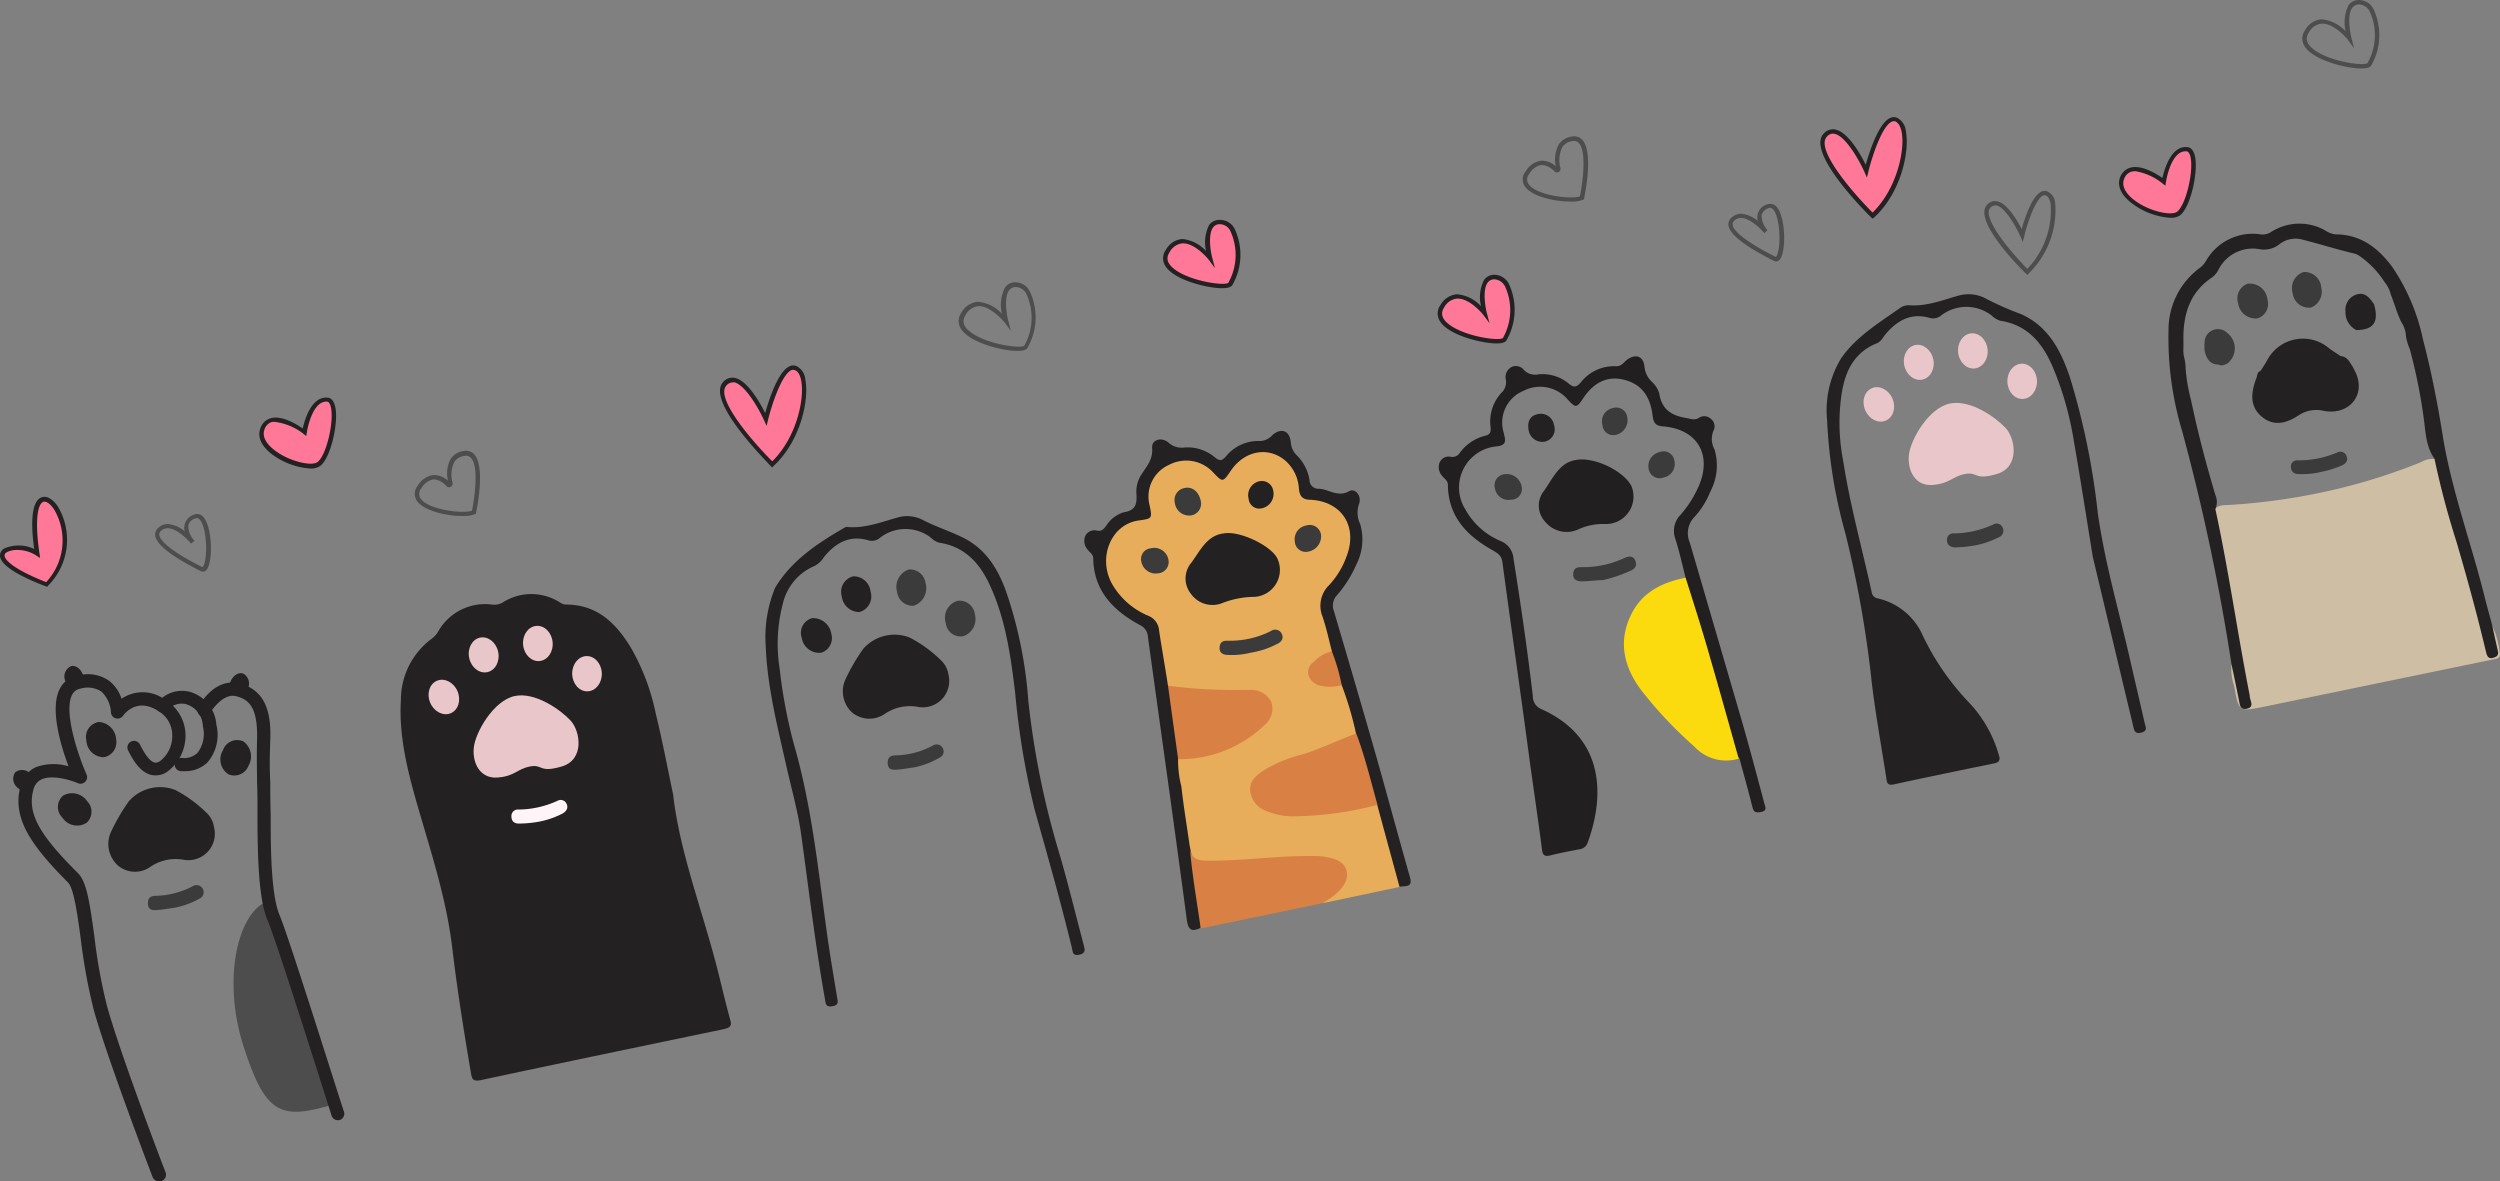 <svg xmlns="http://www.w3.org/2000/svg" viewBox="0 0 283.43 133.92"><rect x="0" y="0" width="283.43" height="133.92" fill="#808080" stroke="none"/><defs><style>.cls-1{fill:#242122;}.cls-2{fill:#3b3b3b;}.cls-3{fill:#221f20;}.cls-4{fill:#fbdb0d;}.cls-5{fill:#e7ad5b;}.cls-6{fill:#d98144;}.cls-7{fill:#d88144;}.cls-8{fill:#cebea4;}.cls-9{fill:#e9c6ca;}.cls-10{fill:#fff5f8;}.cls-11{fill:#4d4d4d;}.cls-12{fill:#ff7897;}</style></defs><g id="Layer_2" data-name="Layer 2"><g id="Layer_1-2" data-name="Layer 1"><path class="cls-1" d="M89.1,86.62c-1-4.43-2.12-8.84-2.29-13.4a14.7,14.7,0,0,1,1-6.42,2.14,2.14,0,0,1,.1-.22c1.9-3.1,4.8-5,7.86-6.77a.51.51,0,0,1,.24-.07c2,.2,3.89-.55,5.79-1.08a3.81,3.81,0,0,1,2.78.27c1.53.8,3.19,1.31,4.71,2.08,2.64,1.34,4,3.76,4.9,6.42a48.86,48.86,0,0,1,2.39,12,95.51,95.51,0,0,0,3.66,17.8c.94,3.29,1.75,6.62,2.63,9.93.14.54.21.93-.53,1.08s-.71-.32-.81-.75c-1.27-5.25-2.76-10.45-4.22-15.66a89.26,89.26,0,0,1-2.22-13.29c-.52-4.27-1.1-8.53-3-12.47-1.14-2.38-2.85-4.13-5.6-4.54a2.45,2.45,0,0,1-1-.61,4.71,4.71,0,0,0-5.66,0,1.43,1.43,0,0,1-1.34.35c-2.14-.65-3.76.26-5.08,1.89a2.69,2.69,0,0,1-1.06,1,6.14,6.14,0,0,0-3.6,4.29,17.88,17.88,0,0,0-.36,7.35A57.42,57.42,0,0,0,90,84.35c2,6.9,2.73,14,3.7,21.07.34,2.54.78,5.06,1.19,7.58.08.5.27.94-.52,1.08s-.76-.36-.85-.85c-1.1-6.18-1.83-12.41-2.69-18.62C90.45,91.9,89.69,89.28,89.1,86.62Z"/><path class="cls-1" d="M107.51,76.4a3,3,0,0,1-3.45,3.74,5.06,5.06,0,0,0-3.73.78,3.08,3.08,0,0,1-3.7-.12A3.26,3.26,0,0,1,95.86,77a22.3,22.3,0,0,1,2-3.43,4.71,4.71,0,0,1,5.27-1.29,14.68,14.68,0,0,1,3.67,2.7A2.68,2.68,0,0,1,107.51,76.4Z"/><path class="cls-2" d="M110.52,69.63a2.06,2.06,0,0,1-1.28,2.49,1.67,1.67,0,0,1-2-1.43,2,2,0,0,1,1.31-2.57A1.74,1.74,0,0,1,110.52,69.63Z"/><path class="cls-1" d="M98.7,67.08a1.84,1.84,0,0,1-1.26,2.31,2,2,0,0,1-2-1.75,1.82,1.82,0,0,1,1.27-2.3A1.93,1.93,0,0,1,98.7,67.08Z"/><path class="cls-2" d="M104.93,66.1a2.11,2.11,0,0,1-1.32,2.57,1.77,1.77,0,0,1-1.9-1.53A2.1,2.1,0,0,1,103,64.57,1.77,1.77,0,0,1,104.93,66.1Z"/><path class="cls-1" d="M90.9,72.32a1.72,1.72,0,0,1,1.18-2.24,2.1,2.1,0,0,1,2.17,1.79A1.73,1.73,0,0,1,93.1,74,2,2,0,0,1,90.9,72.32Z"/><path class="cls-2" d="M103.64,87c-.66.09-1.31.21-2,.26s-1-.15-1-.79.35-.82.87-.83a9.33,9.33,0,0,0,4.26-1.12.78.78,0,0,1,1.15.38.76.76,0,0,1-.4,1A9.57,9.57,0,0,1,103.64,87Z"/><path class="cls-3" d="M191.1,65.5c-.38-1.48-.71-3-1.17-4.43a2.61,2.61,0,0,1,.6-2.71,12.59,12.59,0,0,0,2-3.11c1.65-3.63-.05-6.6-4-6.91-.85-.07-1.08-.42-1.17-1.22-.23-1.87-1-3.4-3-4s-3.61.16-4.85,2c-.76,1.15-.86,1.16-1.77.18a4.1,4.1,0,0,0-5-1,3.9,3.9,0,0,0-2.25,4.8c.15.71.42,1.35-.74,1.5a4.68,4.68,0,0,0-3.61,7.17,8.18,8.18,0,0,0,4,3.57,2.33,2.33,0,0,1,1.45,2c.82,5.18,1.58,10.36,2.19,15.57a1.56,1.56,0,0,0,1,1.5c7.17,3.23,7.16,9.84,5.21,15.14a1.08,1.08,0,0,1-.91.73c-1.09.21-2.19.41-3.27.69-.7.18-.93,0-1-.74-.43-3.31-.92-6.62-1.38-9.93-1-7.53-2.09-15.05-3.1-22.57-.1-.75-.52-1-1.08-1.33-2.92-1.63-5.07-3.83-5.1-7.44,0-.5-.42-.68-.64-1a1.46,1.46,0,0,1-.31-1.49,1.11,1.11,0,0,1,1.32-.67,1,1,0,0,0,1-.49,5.06,5.06,0,0,1,2.83-1.9c.65-.15.68-.47.64-1a4.77,4.77,0,0,1,1.35-4,1.65,1.65,0,0,0,.36-1.47,1.28,1.28,0,0,1,.69-1.34,1.16,1.16,0,0,1,1.36.32,1.73,1.73,0,0,0,1.65.52,4.64,4.64,0,0,1,3.46,1.06c.62.51.9.37,1.37-.16a4.78,4.78,0,0,1,4-1.82c.63,0,.84-.43,1.21-.72,1-.74,1.88-.44,2,.79a2.71,2.71,0,0,0,.84,1.7,2.92,2.92,0,0,1,.84,1.34c.27,1.75,1.33,2.47,3,2.75.53.09,1,.3,1.48,0a1.09,1.09,0,0,1,1.38.12,1.06,1.06,0,0,1,.27,1.35,2.48,2.48,0,0,0,.13,2.11,6.33,6.33,0,0,1-.49,4.8,9.37,9.37,0,0,1-1.76,2.82,2.64,2.64,0,0,0-.56,2.92q3,10.26,6,20.56c.86,3,1.65,6,2.45,9,.12.42.36.86-.38,1s-.85-.11-1-.7c-.45-1.8-.95-3.58-1.44-5.38a3.85,3.85,0,0,1-.94-2c-1.2-4.58-2.64-9.1-3.94-13.65-.34-1.19-.75-2.36-1.05-3.56A1.94,1.94,0,0,1,191.1,65.5Z"/><path class="cls-4" d="M191.1,65.5c1,3.15,2,6.29,2.89,9.45,1.07,3.68,2.09,7.38,3.13,11.06a4.89,4.89,0,0,1-5-1.34,47.65,47.65,0,0,1-5.94-6.28c-2.07-2.67-2.83-5.71-1.16-8.9C186.28,67.08,188.52,66,191.1,65.5Z"/><path class="cls-3" d="M178.62,52.16c2.08-.44,5.55,1.27,6.36,3a3.12,3.12,0,0,1-3,4.25,6.74,6.74,0,0,0-3.1.63,3.14,3.14,0,0,1-3.7-.89,2.67,2.67,0,0,1-.11-3.53C176.07,54.16,176.85,52.43,178.62,52.16Z"/><path class="cls-2" d="M181.72,65.77c-.63,0-1.52.13-2.42.14-.56,0-1-.24-.94-.88s.45-.74.95-.73a11.07,11.07,0,0,0,4.77-1c.46-.21,1-.39,1.29.21s0,1-.6,1.24A16.86,16.86,0,0,1,181.72,65.77Z"/><path class="cls-1" d="M176.18,48.18a1.44,1.44,0,0,1-1,1.88,1.57,1.57,0,0,1-1.88-1.32c-.16-.88.12-1.61,1.05-1.79A1.51,1.51,0,0,1,176.18,48.18Z"/><path class="cls-2" d="M186.93,53.25a1.63,1.63,0,0,1,1.24-2,1.23,1.23,0,0,1,1.66,1,1.56,1.56,0,0,1-1.2,1.88A1.26,1.26,0,0,1,186.93,53.25Z"/><path class="cls-2" d="M172.53,55.26a1.21,1.21,0,0,1-1.21,1.39,1.54,1.54,0,0,1-1.83-1.27,1.26,1.26,0,0,1,1.1-1.62A1.73,1.73,0,0,1,172.53,55.26Z"/><path class="cls-2" d="M183.09,49.32a1.23,1.23,0,0,1-1.42-1.17,1.51,1.51,0,0,1,1.15-1.88,1.26,1.26,0,0,1,1.66,1A1.71,1.71,0,0,1,183.09,49.32Z"/><path class="cls-5" d="M158.7,100.55,150,102.39c-.08-.42.26-.57.51-.76a5.8,5.8,0,0,0,.79-.59c.58-.64,1.27-1.3,1-2.26s-1.15-1.13-2-1.26a29.49,29.49,0,0,0-6.9.13c-2.05.15-4.11.19-6.16.24s-2.1,0-2.65-2c-.68-2.87-.79-5.83-1.3-8.73a1.39,1.39,0,0,1,.13-1c.35-.37.83-.3,1.27-.37a16.4,16.4,0,0,0,7.63-3,4.18,4.18,0,0,0,1.33-1.59,1.58,1.58,0,0,0-1-2.43,7.33,7.33,0,0,0-2.33-.23c-2.15-.05-4.29,0-6.43-.25a2.41,2.41,0,0,1-1.51-.46,4.16,4.16,0,0,1-.62-2.24,29.93,29.93,0,0,0-.54-3.54,2.69,2.69,0,0,0-1.48-2.12,8.68,8.68,0,0,1-4.27-4.46,5,5,0,0,1,3.57-6.72c1.06-.2,1.26-.6,1.11-1.57a3.91,3.91,0,0,1,2.12-4.56,4.48,4.48,0,0,1,5.4.56c1.05.91,1.13.91,2-.26a4.31,4.31,0,0,1,7.78,1.56,2.1,2.1,0,0,0,2.06,2c3.15.47,4.67,3.16,3.72,6.29a8.67,8.67,0,0,1-1.94,3.56A3.61,3.61,0,0,0,150.3,70c.27,1.28,1.11,2.43.89,3.81-.43.64-1.23.8-1.76,1.32-.38.39-.8.78-.65,1.38s.73.84,1.3,1c.76.21,1.58-.19,2.31.24a12.55,12.55,0,0,1,1.52,5.36c-.28.57-.86.73-1.37,1-2.4,1.12-4.94,1.85-7.41,2.77a6.94,6.94,0,0,0-2,1.12,2,2,0,0,0,.25,3.46,6.38,6.38,0,0,0,3.45.81,34,34,0,0,0,7.71-.94c.62-.14,1.28-.42,1.9,0a6.17,6.17,0,0,1,.78,2c.56,1.87,1.07,3.76,1.56,5.66A1.88,1.88,0,0,1,158.7,100.55Z"/><path class="cls-1" d="M151,73.85c-.34-1.31-.62-2.65-1.06-3.94a3.26,3.26,0,0,1,.77-3.6A9.56,9.56,0,0,0,152.69,63c1.24-3.32-.56-6.15-4.11-6.34-.9,0-1.23-.39-1.32-1.23a4.56,4.56,0,0,0-1.59-3.25c-1.94-1.59-4.57-1.08-6.11,1.16-.93,1.36-.93,1.36-2,.24a4.15,4.15,0,0,0-5-.89,3.93,3.93,0,0,0-2.22,4.62c.3,1.48.3,1.48-1.26,1.7-3.1.43-4.67,4.19-3,7.2a8.52,8.52,0,0,0,4.12,3.61,1.94,1.94,0,0,1,1.21,1.67c.31,2.08.69,4.15,1,6.22.89,1.25.57,2.77.93,4.14.26,1,.2,2.11.42,3.15a1.12,1.12,0,0,1-.2,1,11.89,11.89,0,0,0,.37,3.14c.25,2.24.62,4.46.94,6.7.35,1.87.91,3.7,1.1,5.6a10.07,10.07,0,0,1,.15,3.75c-1.06.51-1.42.23-1.58-1-1.42-10.67-2.93-21.33-4.4-32a1.53,1.53,0,0,0-.9-1.32c-3-1.63-5.24-3.86-5.3-7.58,0-.45-.36-.62-.57-.91a1.5,1.5,0,0,1-.34-1.6,1.17,1.17,0,0,1,1.36-.62c.54.1.74-.2,1-.52a3.63,3.63,0,0,1,2-1.56c1.47-.22,1.52-1.07,1.44-2.21a3.57,3.57,0,0,1,.6-2.11c.58-.91,1.3-1.67,1.19-3-.08-.9,1.06-1.26,1.85-.58a2.26,2.26,0,0,0,1.87.55,4.77,4.77,0,0,1,3.34,1.08c.56.46.84.5,1.34-.11A4.74,4.74,0,0,1,142.92,50a2,2,0,0,0,1.36-.7c1-.83,1.93-.47,2.06.84A2.24,2.24,0,0,0,147,51.6a5.08,5.08,0,0,1,1.46,2.81,1,1,0,0,0,1.1,1c1.13.08,2.11,1,3.41.27.71-.37,1.46.59,1.09,1.5a3,3,0,0,0,.15,2.24,6.23,6.23,0,0,1-.43,4.56,13.44,13.44,0,0,1-2.16,3.45,1.73,1.73,0,0,0-.41,1.8q2.32,7.83,4.58,15.68c1.38,4.84,2.68,9.7,4.06,14.54.36,1.28-.62.92-1.18,1.1q-1.27-4.65-2.53-9.3a2.2,2.2,0,0,1-.66-1.15c-.65-2.1-1.29-4.21-1.81-6.35a1,1,0,0,1,.06-.6,37.44,37.44,0,0,0-1.62-5.48A5.86,5.86,0,0,1,151,73.85Z"/><path class="cls-6" d="M136.13,105.26c-.45-3.12-1-6.22-1.25-9.35.07,1.5.91,1.68,2.28,1.67,4,0,7.92-.6,11.9-.53a6.22,6.22,0,0,1,1.22.1c1,.19,2.17.48,2.4,1.64s-.63,2.06-1.51,2.79a12.9,12.9,0,0,1-1.22.81Z"/><path class="cls-6" d="M153.76,83.15c1,2.65,1.65,5.39,2.41,8.1a39.06,39.06,0,0,1-9.74,1.3,7.89,7.89,0,0,1-2.87-.61,2.72,2.72,0,0,1-1.82-2.28c-.11-1.09.65-1.71,1.44-2.27a15.66,15.66,0,0,1,4.52-1.87C149.78,84.85,151.73,83.92,153.76,83.15Z"/><path class="cls-6" d="M133.57,86.07q-.58-4.16-1.15-8.33a58.62,58.62,0,0,0,8.58.48h.61a2.6,2.6,0,0,1,2.49,1.29,2.39,2.39,0,0,1-.74,2.7A13.9,13.9,0,0,1,133.57,86.07Z"/><path class="cls-1" d="M138.7,60.48c1.78-.36,5.36,1.35,6.11,2.82a3.06,3.06,0,0,1-2.64,4.37,10.06,10.06,0,0,0-3.59.7A3,3,0,0,1,135,67.3a2.78,2.78,0,0,1,.1-3.55C136.08,62.39,136.86,60.71,138.7,60.48Z"/><path class="cls-2" d="M141.78,74a8.54,8.54,0,0,1-2.57.25c-.55,0-1-.24-.94-.88s.43-.74.95-.73a10.29,10.29,0,0,0,4.87-1.1.82.82,0,0,1,1.19.25c.32.56,0,1-.48,1.21A9.68,9.68,0,0,1,141.78,74Z"/><path class="cls-7" d="M151,73.85a22.24,22.24,0,0,1,1.11,3.82,4.6,4.6,0,0,1-2.3.09,1.84,1.84,0,0,1-1.46-1.18A1.42,1.42,0,0,1,149,75,3.79,3.79,0,0,1,151,73.85Z"/><path class="cls-2" d="M136.15,56.87A1.35,1.35,0,0,1,135,58.44,1.64,1.64,0,0,1,133.19,57a1.38,1.38,0,0,1,1.09-1.67C135.14,55.12,135.94,55.72,136.15,56.87Z"/><path class="cls-2" d="M148.24,62.55a1.23,1.23,0,0,1-1.44-1.14,1.58,1.58,0,0,1,1.28-1.83,1.29,1.29,0,0,1,1.68,1A1.76,1.76,0,0,1,148.24,62.55Z"/><path class="cls-2" d="M130.46,62.16a1.64,1.64,0,0,1,2,1.25A1.29,1.29,0,0,1,131.29,65a1.66,1.66,0,0,1-1.9-1.35A1.23,1.23,0,0,1,130.46,62.16Z"/><path class="cls-1" d="M143,57.64a1.21,1.21,0,0,1-1.44-1.08,1.62,1.62,0,0,1,1.22-2,1.31,1.31,0,0,1,1.57,1.07A1.68,1.68,0,0,1,143,57.64Z"/><path class="cls-8" d="M282.53,70.9A9.59,9.59,0,0,1,283.4,74c.17.68-.41.69-.84.78l-25.77,5.32c-2.94.6-3,.61-3.5-2.33a5.85,5.85,0,0,1-.3-2.42c.63.36.61,1,.77,1.61a21.89,21.89,0,0,0,.58,2.39.2.2,0,0,0,.19.14c.23-.2.14-.47.08-.69-.62-2.4-.72-4.88-1.25-7.3-.91-4.1-1.32-8.29-2.33-12.37a2.05,2.05,0,0,1,0-1.34c.47-.6,1.17-.51,1.81-.55a71.4,71.4,0,0,0,9.89-1.31,66.83,66.83,0,0,0,11.78-3.55,2.57,2.57,0,0,1,1.53-.35,2.31,2.31,0,0,1,.63,1.44c1,4.48,2.56,8.79,3.7,13.22.5,1.91,1,3.83,1.53,5.73a3.79,3.79,0,0,0,.5,1.39C282.83,72.75,281.9,71.78,282.53,70.9Z"/><path class="cls-1" d="M251.16,57.72c1.52,7,2.51,14.08,3.89,21.1,0,.24.08.48.15.72.11.42.05.69-.45.8s-.74-.06-.84-.57c-.29-1.49-.61-3-.92-4.46a240.15,240.15,0,0,0-5.58-26.38,36.77,36.77,0,0,1-1.56-11.48,8.72,8.72,0,0,1,3.6-7.12,2.81,2.81,0,0,0,.7-.84,6.1,6.1,0,0,1,6-2.94,1.76,1.76,0,0,0,1.27-.21,5.93,5.93,0,0,1,6.22-.2,2.59,2.59,0,0,0,1.13.43c2.86,0,4.87,1.55,6.48,3.74a23.27,23.27,0,0,1,3.47,8.26c.92,3.52,1.62,7.09,2.19,10.67,1,6.26,3.22,12.2,4.75,18.32.28,1.12.59,2.23.89,3.34.19.89.38,1.77.58,2.65.09.42.24.79-.39,1s-.77-.14-.9-.66c-1-4.2-2.14-8.37-3.36-12.52A95.55,95.55,0,0,1,276,52c-1-1.41-1-3.09-1.23-4.69a63.19,63.19,0,0,0-1.56-7.72,6,6,0,0,1-.44-1.44,3.11,3.11,0,0,0-.52-1.62c-.5-1-.78-2.1-1.2-3.14a3.58,3.58,0,0,0-.72-1.43,10.25,10.25,0,0,0-2.8-2.92,2.2,2.2,0,0,0-.55-.28c-2.07-.48-4.1-1.14-6.16-1.65a3,3,0,0,0-2.45.62,2.79,2.79,0,0,1-2.2.52,4.35,4.35,0,0,0-4.65,2.31,2.53,2.53,0,0,1-.69.86c-2.63,1.74-3.36,4.33-3.29,7.29,0,.25,0,.49,0,.74a3.31,3.31,0,0,0,.1,1.13,5.49,5.49,0,0,1,.15,1.21,19.64,19.64,0,0,0,.61,3.56c.06.29.12.58.19.87.71,3.34,1.6,6.63,2.57,9.9A2,2,0,0,1,251.16,57.72Z"/><path class="cls-1" d="M266.73,41.58l.25.48c1.38,2.72-.7,5.07-3.54,4.52a3.59,3.59,0,0,0-2.73.44c-1.39.92-2.87,1.42-4.3.21s-1.19-2.83-.58-4.41v0c.08-.31.1-.65.47-.79.24-.38.49-.75.71-1.14a4.58,4.58,0,0,1,7.05-1.4c.42.32.88.59,1.32.89C266.14,40.43,266.38,41.07,266.73,41.58Z"/><path class="cls-2" d="M263.2,53.49a9,9,0,0,1-2.68.25.76.76,0,0,1-.79-.76.69.69,0,0,1,.75-.79,11.23,11.23,0,0,0,4.54-.91.73.73,0,0,1,1,.39c.21.52,0,.85-.5,1.09A11.06,11.06,0,0,1,263.2,53.49Z"/><path class="cls-2" d="M259.92,33.2a1.91,1.91,0,0,1,1.24-2.36,1.89,1.89,0,0,1,2,1.74A1.93,1.93,0,0,1,262,34.87,1.86,1.86,0,0,1,259.92,33.2Z"/><path class="cls-2" d="M249.94,39.75a7.74,7.74,0,0,1,0-1,1.51,1.51,0,0,1,2.57-1,2.19,2.19,0,0,1,0,3.47c-.31.13-.61.32-1,.11h0C250.53,41.33,250.14,40.64,249.94,39.75Z"/><path class="cls-2" d="M255.92,36.1a2,2,0,0,1-2.18-1.73,1.76,1.76,0,0,1,1.07-2.2A2,2,0,0,1,257.07,34,1.7,1.7,0,0,1,255.92,36.1Z"/><path class="cls-1" d="M267.14,37.42a2.26,2.26,0,0,1-1.23-2.11,1.82,1.82,0,0,1,1.24-1.92c1-.31,1.5.39,2,1.1C269.72,36.51,269.12,37.4,267.14,37.42Z"/><path class="cls-1" d="M237.27,63.15c-.71-4.35-1.4-8.83-2.18-13.31a36.19,36.19,0,0,0-2.44-8.41c-1.16-2.63-2.87-4.62-5.89-5.07a2.64,2.64,0,0,1-1-.62,4.7,4.7,0,0,0-5.66,0,1.42,1.42,0,0,1-1.34.3c-2.11-.61-3.69.3-5,1.86-.29.34-.45.76-.93,1-2.52,1-3.56,3-4,5.5a22.38,22.38,0,0,0,.14,7.87c.77,5,2.15,9.92,3.23,14.88a.82.82,0,0,0,.72.7A7.35,7.35,0,0,1,218,72.08a29.07,29.07,0,0,0,5.33,7.67,14.42,14.42,0,0,1,3.29,5.87c.19.6,0,.81-.54.93q-5.7,1.15-11.39,2.38c-.81.18-.78-.36-.85-.82-.56-3.59-1.21-7.17-1.64-10.77a124.38,124.38,0,0,0-3-16.92,56.7,56.7,0,0,1-2.06-12.81,11.34,11.34,0,0,1,1.6-7c1.7-2.45,4.28-4,6.65-5.68a1.77,1.77,0,0,1,1-.33c2,.17,3.81-.57,5.67-1.09a4.17,4.17,0,0,1,3.24.43,36.82,36.82,0,0,0,3.82,1.67c3.12,1.38,4.54,4.16,5.56,7.2a82.86,82.86,0,0,1,3.14,15.26c.79,5.7,2.42,11.21,3.69,16.8.54,2.37,1.1,4.74,1.64,7.12.08.39.39.86-.36,1.06s-.83-.22-.95-.75C240.33,76,238.81,69.62,237.27,63.15Z"/><path class="cls-2" d="M224,61.82a14.58,14.58,0,0,1-2.41.24c-.55-.05-.86-.31-.86-.84a.72.72,0,0,1,.81-.75,10.89,10.89,0,0,0,4.43-1,.73.73,0,0,1,1.06.32.79.79,0,0,1-.42,1.12A10.27,10.27,0,0,1,224,61.82Z"/><path class="cls-9" d="M221.06,45.75c2.33-.49,5.2,1.57,6.32,2.77s1.63,4.45-1,5.22-2.11-.3-3.61,0-1.69,1.08-3.66,1.24-2.86-1.61-2.7-3.35S218.63,46.26,221.06,45.75Z"/><ellipse class="cls-9" cx="217.53" cy="41.09" rx="1.68" ry="2" transform="translate(-3.8 45.38) rotate(-11.81)"/><ellipse class="cls-9" cx="223.67" cy="39.8" rx="1.68" ry="2" transform="translate(-2.82 22) rotate(-5.6)"/><ellipse class="cls-9" cx="229.26" cy="43.21" rx="1.68" ry="2" transform="translate(-1.4 8.25) rotate(-2.05)"/><ellipse class="cls-9" cx="213.01" cy="45.85" rx="1.68" ry="2" transform="translate(-0.76 88.03) rotate(-23.31)"/><path class="cls-1" d="M76.32,90.11c.75,6.62,3.39,13.27,5.11,20.15.45,1.8.87,3.61,1.37,5.4.2.7-.09.84-.67,1-9.21,1.92-18.43,3.83-27.64,5.8-1,.2-1-.27-1.12-.93-.79-4.68-1.54-9.37-2.1-14.09-.66-5.52-2.39-10.78-3.93-16.09-1.13-3.93-2.14-7.9-1.89-12A8.64,8.64,0,0,1,49,72.37a2.7,2.7,0,0,0,.71-.83,6.1,6.1,0,0,1,6.08-3,1.87,1.87,0,0,0,1.26-.27,6,6,0,0,1,6-.22c.36.17.67.49,1.11.49,3.57,0,5.73,2.15,7.43,5a25.19,25.19,0,0,1,2.76,7.39C75.06,83.8,75.61,86.72,76.32,90.11Z"/><path class="cls-9" d="M58.36,78.91c2.33-.49,5.2,1.57,6.32,2.77s1.63,4.45-1,5.22-2.11-.3-3.61,0S58.38,88,56.41,88.15s-2.86-1.61-2.7-3.35S55.94,79.42,58.36,78.91Z"/><ellipse class="cls-9" cx="54.83" cy="74.25" rx="1.68" ry="2" transform="translate(-14.03 12.79) rotate(-11.81)"/><ellipse class="cls-9" cx="60.97" cy="72.96" rx="1.68" ry="2" transform="translate(-6.82 6.29) rotate(-5.6)"/><ellipse class="cls-9" cx="66.56" cy="76.37" rx="1.68" ry="2" transform="translate(-2.7 2.44) rotate(-2.05)"/><ellipse class="cls-9" cx="50.32" cy="79.02" rx="1.68" ry="2" transform="translate(-27.16 26.36) rotate(-23.31)"/><path class="cls-10" d="M61.24,93.13a13.39,13.39,0,0,1-2.41.24c-.55,0-.86-.3-.85-.84a.73.73,0,0,1,.81-.75,10.77,10.77,0,0,0,4.43-1,.73.73,0,0,1,1,.32c.25.49,0,.86-.42,1.12A9.9,9.9,0,0,1,61.24,93.13Z"/><path class="cls-11" d="M27.59,118.56c2.53,7.87,4.22,8.46,10.38,6.6h0c-1.19-3.79-5.35-16.94-7.42-23.07C27,103.15,25.14,110.89,27.59,118.56Z"/><path class="cls-1" d="M18,133.92a.74.74,0,0,1-.7-.48c-.05-.13-5.06-13.19-6.67-18.94a64.86,64.86,0,0,1-1.48-8.1c-.38-2.8-.78-5.68-1.44-6.35C3.58,95.9,1.36,92.79,2.31,89.19A3.23,3.23,0,0,1,4,87a5.89,5.89,0,0,1,3.77-.12c-.86-2.29-2.15-6.5-1-8.77a2.77,2.77,0,0,1,2-1.51,4.25,4.25,0,0,1,3.65.62,4.25,4.25,0,0,1,1.36,2,4.24,4.24,0,0,1,5,.16,4.69,4.69,0,0,1,2.25,4.07,5.07,5.07,0,0,1-2.12,4.08,2.29,2.29,0,0,1-1.85.3c-1.17-.33-1.93-1.56-2.52-2.72a.75.75,0,1,1,1.34-.67c.25.48.89,1.75,1.59,2a.81.81,0,0,0,.66-.14,3.58,3.58,0,0,0,1.4-2.83A3.19,3.19,0,0,0,18,80.64c-2.46-1.62-3.89.28-4.05.51a.77.77,0,0,1-.83.29.75.75,0,0,1-.54-.69,3.5,3.5,0,0,0-1.08-2.34,2.84,2.84,0,0,0-2.4-.33,1.27,1.27,0,0,0-.94.72c-1,2,.84,7.19,1.65,9a.73.73,0,0,1-.15.83.75.75,0,0,1-.84.16c-.72-.32-2.88-1-4.12-.43a1.73,1.73,0,0,0-.92,1.2c-.69,2.59.59,5,5.05,9.42,1,1,1.33,3.26,1.87,7.2a62,62,0,0,0,1.44,7.91c1.58,5.68,6.57,18.67,6.62,18.8a.75.75,0,0,1-.43,1A.65.65,0,0,1,18,133.92Z"/><path class="cls-1" d="M20.89,87.43l-.41,0a.75.75,0,0,1,.16-1.5,2.16,2.16,0,0,0,1.77-.6,3.55,3.55,0,0,0,.59-3,2.67,2.67,0,0,0-1.85-2.48,2.1,2.1,0,0,0-2.16.66.76.76,0,0,1-1,.13.74.74,0,0,1-.13-1,3.57,3.57,0,0,1,3.72-1.19,4.18,4.18,0,0,1,2.95,3.71,4.81,4.81,0,0,1-1,4.27A3.62,3.62,0,0,1,20.89,87.43Z"/><path class="cls-1" d="M7.52,77.53a2,2,0,0,1,1.17-.7c.27,0,.52-.09.75-.11,0,0,0-.06,0-.09-.21-.76-.84-1.26-1.4-1.1a1.29,1.29,0,0,0-.64,1.67A2.26,2.26,0,0,0,7.52,77.53Z"/><path class="cls-1" d="M26.06,77.73a2,2,0,0,1,1.36.09,4.78,4.78,0,0,1,.68.33s0-.05,0-.08a1.3,1.3,0,0,0-.53-1.71c-.56-.19-1.21.27-1.47,1A2.09,2.09,0,0,0,26.06,77.73Z"/><path class="cls-1" d="M2.28,89.52a2,2,0,0,1,.64-1.2c.2-.18.39-.34.58-.48l0-.07a1.29,1.29,0,0,0-1.77-.22A1.3,1.3,0,0,0,2,89.31,1.86,1.86,0,0,0,2.28,89.52Z"/><path class="cls-1" d="M38.3,127a.74.74,0,0,1-.71-.52c-.07-.2-6.21-19.73-7.26-22.16s-1.11-7.51-1.14-11.19v-.65c0-1.72,0-2.86-.05-3.73,0-1.79-.05-2.46,0-4.83.12-3.66-.88-4.64-2.42-5s-2.92,1.93-2.94,1.95a.75.75,0,0,1-1,.32.76.76,0,0,1-.32-1c.08-.14,1.79-3.38,4.61-2.72,3.34.77,3.67,3.88,3.57,6.51-.08,2.33-.07,3,0,4.76,0,.87,0,2,.05,3.73v.66c0,3.35.07,8.4,1,10.61,1.07,2.5,7,21.49,7.31,22.3a.76.76,0,0,1-.49.94A.91.91,0,0,1,38.3,127Z"/><path class="cls-1" d="M24.25,93.73a3,3,0,0,1-3.44,3.74,5.09,5.09,0,0,0-3.74.79,3,3,0,0,1-3.69-.13,3.27,3.27,0,0,1-.78-3.85,22,22,0,0,1,2-3.43,4.72,4.72,0,0,1,5.27-1.29,14.88,14.88,0,0,1,3.66,2.7A2.65,2.65,0,0,1,24.25,93.73Z"/><path class="cls-1" d="M7.09,92.72a1.71,1.71,0,0,1,.06-2.52,2.08,2.08,0,0,1,2.74.64,1.7,1.7,0,0,1-.07,2.44A2,2,0,0,1,7.09,92.72Z"/><path class="cls-1" d="M25.28,85.05a1.7,1.7,0,0,1,2.3-1,2.09,2.09,0,0,1,.6,2.75,1.73,1.73,0,0,1-2.25,1A2,2,0,0,1,25.28,85.05Z"/><path class="cls-1" d="M9.79,83.93a1.71,1.71,0,0,1,1.43-2.08,2.1,2.1,0,0,1,1.95,2,1.73,1.73,0,0,1-1.4,2A2,2,0,0,1,9.79,83.93Z"/><path class="cls-12" d="M5.28,66.24c5.93-6-3.08-16.36-1.08-3.54C1.76,61.12-3.85,62.77,5.28,66.24Z"/><path class="cls-1" d="M5.34,66.53l-.15-.06C2.89,65.6.12,64.29,0,63.05a.94.94,0,0,1,.5-.88,4.15,4.15,0,0,1,3.38.07c-.48-3.4-.19-5.47.82-5.85.58-.23,1.26.17,1.84,1a7.36,7.36,0,0,1-1.08,9ZM2,62.35a2.58,2.58,0,0,0-1.22.25c-.28.17-.26.34-.26.4,0,.28.44,1.3,4.71,3a6.91,6.91,0,0,0,.91-8.23c-.42-.65-.91-1-1.24-.87-.58.23-1,1.88-.43,5.81l.08.55-.47-.3A3.92,3.92,0,0,0,2,62.35Z"/><path class="cls-11" d="M23,64.81a.53.53,0,0,1-.24-.06l.11-.22-.11.22c-3.28-1.65-5-3-5.16-4a1,1,0,0,1,.33-.89,1.53,1.53,0,0,1,1.21-.44,3.5,3.5,0,0,1,1.79.8,1.63,1.63,0,0,1,0-.73,1.58,1.58,0,0,1,1-1.12.94.94,0,0,1,1.22.37c.94,1.25,1,5,.26,5.88A.54.54,0,0,1,23,64.81Zm-4-4.92a1.06,1.06,0,0,0-.76.31.49.49,0,0,0-.18.45c.07.48.8,1.6,4.89,3.65h0s.18-.08.31-.78c.29-1.57,0-4.13-.69-4.68a.41.41,0,0,0-.47-.05,1.12,1.12,0,0,0-.75.77A2.37,2.37,0,0,0,22,61.25s.05,0,.05.06l-.38.32-.05-.06c-.26-.29-1.47-1.62-2.55-1.68Z"/><path class="cls-11" d="M201.37,29.64a.54.54,0,0,1-.25-.06c-3.27-1.65-5-3-5.16-4a1,1,0,0,1,.33-.89,1.59,1.59,0,0,1,1.22-.45,3.52,3.52,0,0,1,1.78.81,1.52,1.52,0,0,1,1-1.86,1,1,0,0,1,1.22.37c.94,1.25,1,5,.26,5.89A.57.57,0,0,1,201.37,29.64Zm-4-4.93a1.06,1.06,0,0,0-.76.31.49.49,0,0,0-.17.46c0,.39.64,1.52,4.89,3.65h0s.17-.09.3-.78c.3-1.57,0-4.13-.69-4.69a.42.42,0,0,0-.47-.05,1.14,1.14,0,0,0-.75.77,2.38,2.38,0,0,0,.64,1.68l0,.06-.37.33L200,26.4c-.25-.3-1.47-1.62-2.55-1.69Z"/><path class="cls-12" d="M37.1,45.33c1.55.15.44,6.31-1,7.31s-7.38-1.44-6.38-4,4.73.39,4.73.39S35.08,45.13,37.1,45.33Z"/><path class="cls-1" d="M35.18,53.12a8.25,8.25,0,0,1-4.39-1.65c-1.19-.93-1.64-2-1.26-2.93a1.73,1.73,0,0,1,1.18-1.13c1.25-.34,2.91.68,3.61,1.17.22-1,1-3.66,2.81-3.5h0c.28,0,.66.21.85.93.46,1.7-.45,5.94-1.7,6.83A1.89,1.89,0,0,1,35.18,53.12Zm-3.93-5.28a1.4,1.4,0,0,0-.41,0,1.25,1.25,0,0,0-.85.84c-.38,1,.53,1.89,1.11,2.34,1.64,1.28,4.19,1.87,4.89,1.37,1-.72,1.94-4.67,1.5-6.31-.09-.34-.23-.53-.41-.55H37c-1.67,0-2.21,3.45-2.21,3.48l-.07.43-.33-.27A6.73,6.73,0,0,0,31.25,47.84Z"/><path class="cls-12" d="M247.94,16.91c1.55.15.44,6.3-1,7.3s-7.38-1.44-6.38-4,4.73.38,4.73.38S245.92,16.71,247.94,16.91Z"/><path class="cls-1" d="M246,24.69A8.16,8.16,0,0,1,241.63,23c-1.19-.92-1.64-2-1.26-2.92A1.76,1.76,0,0,1,241.55,19c1.25-.33,2.91.69,3.61,1.18.22-1,1-3.69,2.81-3.5.28,0,.66.21.85.92.46,1.71-.45,5.94-1.7,6.84A1.89,1.89,0,0,1,246,24.69Zm-3.93-5.28a1.84,1.84,0,0,0-.41.05,1.27,1.27,0,0,0-.85.84c-.38,1,.53,1.9,1.11,2.35,1.64,1.28,4.2,1.86,4.89,1.36,1-.72,1.94-4.66,1.51-6.3-.1-.35-.24-.54-.42-.55h0c-1.78-.18-2.34,3.44-2.34,3.47l-.07.43-.33-.27A6.6,6.6,0,0,0,242.09,19.41Z"/><path class="cls-12" d="M87.55,52.61s-7.29-7.17-5.35-9.15,4.64,4.06,4.64,4.06S88.43,41,90.23,41.7,91.31,49.12,87.55,52.61Z"/><path class="cls-1" d="M87.54,53l-.17-.17C86.61,52,80,45.38,82,43.29a1.38,1.38,0,0,1,1.28-.45c1.43.26,2.87,2.77,3.47,4,.39-1.41,1.41-4.6,2.68-5.27a1,1,0,0,1,.87-.07,1.86,1.86,0,0,1,1,1.53c.46,2.29-.55,7-3.6,9.8Zm-4.49-9.64a.91.91,0,0,0-.67.32c-1.41,1.43,3.1,6.55,5.17,8.62,2.75-2.69,3.69-7.09,3.28-9.16-.12-.63-.37-1.05-.68-1.16a.56.56,0,0,0-.47,0c-1.16.62-2.27,4.25-2.6,5.6l-.17.71-.3-.67c-.5-1.11-2.08-4-3.4-4.29Z"/><path class="cls-12" d="M212.3,24.45S205,17.28,207,15.3s4.64,4.06,4.64,4.06,1.59-6.49,3.4-5.82S216.06,21,212.3,24.45Z"/><path class="cls-1" d="M212.29,24.79l-.17-.16c-.76-.75-7.4-7.41-5.35-9.5a1.38,1.38,0,0,1,1.28-.45c1.44.26,2.87,2.77,3.47,4,.4-1.4,1.42-4.59,2.68-5.26a1,1,0,0,1,.87-.07,1.87,1.87,0,0,1,1,1.53c.45,2.28-.55,7-3.61,9.79Zm-4.48-9.64a.92.92,0,0,0-.68.33c-1.41,1.43,3.1,6.55,5.17,8.62,2.75-2.69,3.7-7.09,3.29-9.16-.13-.63-.37-1-.69-1.17a.57.57,0,0,0-.47.05c-1.16.61-2.27,4.25-2.6,5.6l-.17.71-.3-.67c-.5-1.11-2.08-4.05-3.39-4.29Z"/><path class="cls-11" d="M229.84,31.18l-.17-.17c-.63-.61-6.08-6.07-4.37-7.81a1.14,1.14,0,0,1,1.09-.38c1.16.2,2.28,2.12,2.81,3.15.34-1.22,1.15-3.67,2.17-4.21a.9.9,0,0,1,.75-.06A1.57,1.57,0,0,1,233,23a10,10,0,0,1-3,8Zm-3.66-7.88a.72.72,0,0,0-.52.24c-1,1,2,4.73,4.18,6.94a9.56,9.56,0,0,0,2.64-7.4c-.1-.5-.29-.82-.53-.91a.35.35,0,0,0-.34,0c-.93.49-1.84,3.44-2.1,4.54l-.18.71-.3-.67c-.4-.9-1.68-3.28-2.73-3.47Z"/><path class="cls-11" d="M52.39,58.5c-1.66,0-4.06-.51-5-1.56a1.43,1.43,0,0,1,0-1.91,2.43,2.43,0,0,1,1.7-1.17,2.37,2.37,0,0,1,1.7.64A3.45,3.45,0,0,1,51.11,52a2.1,2.1,0,0,1,1.46-.87,1.26,1.26,0,0,1,1.17.35c1.31,1.37.35,6.1.23,6.63l0,.12-.11.05A3.45,3.45,0,0,1,52.39,58.5Zm-3.16-4.15h-.11a2,2,0,0,0-1.34,1,.94.94,0,0,0,0,1.29c1,1.18,4.7,1.63,5.73,1.26.3-1.47.8-5.08-.13-6a.73.73,0,0,0-.72-.21,1.63,1.63,0,0,0-1.14.66,3.32,3.32,0,0,0-.21,2.39.42.42,0,0,1-.2.45.41.41,0,0,1-.49-.07A2.14,2.14,0,0,0,49.23,54.35Z"/><path class="cls-11" d="M178,22.85c-1.66,0-4.07-.5-5-1.56a1.41,1.41,0,0,1,0-1.9,2.41,2.41,0,0,1,1.7-1.17,2.35,2.35,0,0,1,1.69.64,3.5,3.5,0,0,1,.35-2.51,2.1,2.1,0,0,1,1.46-.87,1.26,1.26,0,0,1,1.17.35c1.31,1.37.34,6.1.23,6.63l0,.12-.1.05A3.51,3.51,0,0,1,178,22.85Zm-3.16-4.14h-.11a1.91,1.91,0,0,0-1.34,1,.93.93,0,0,0,0,1.28c1,1.19,4.7,1.63,5.73,1.27.3-1.47.8-5.08-.13-6.05a.75.75,0,0,0-.73-.21,1.59,1.59,0,0,0-1.13.66,3.37,3.37,0,0,0-.22,2.39.41.41,0,0,1-.2.45.39.39,0,0,1-.48-.07A2.14,2.14,0,0,0,174.87,18.71Z"/><path class="cls-11" d="M115.39,39.78h-.32c-1.68-.08-5.36-1-6.21-2.65a1.6,1.6,0,0,1,.14-1.69,2.33,2.33,0,0,1,1.86-1.22,4.08,4.08,0,0,1,2.73,1.36,4.36,4.36,0,0,1,.36-3,1.42,1.42,0,0,1,1.13-.58,1.86,1.86,0,0,1,1.7,1.1,6.9,6.9,0,0,1-.29,6.32C116.4,39.6,116.18,39.78,115.39,39.78ZM111,34.71h-.07a1.86,1.86,0,0,0-1.46,1c-.42.65-.28,1.26.45,1.85,1.77,1.46,5.8,2,6.21,1.63a6.46,6.46,0,0,0,.26-5.8,1.39,1.39,0,0,0-1.24-.85.91.91,0,0,0-.75.38c-.6.81-.27,2.74-.1,3.42l.31,1.17-.75-1S112.36,34.71,111,34.71Z"/><path class="cls-11" d="M267.73,7.76h-.32c-1.69-.09-5.36-1-6.21-2.65a1.62,1.62,0,0,1,.14-1.7,2.32,2.32,0,0,1,1.86-1.22,4.22,4.22,0,0,1,2.73,1.36,4.42,4.42,0,0,1,.35-3A1.44,1.44,0,0,1,267.42,0a1.87,1.87,0,0,1,1.7,1.1,6.93,6.93,0,0,1-.29,6.33C268.74,7.57,268.52,7.76,267.73,7.76Zm-4.44-5.08h-.07a1.87,1.87,0,0,0-1.46,1c-.43.64-.28,1.25.45,1.85,1.77,1.45,5.8,2,6.2,1.62a6.43,6.43,0,0,0,.27-5.8A1.45,1.45,0,0,0,267.49.5h-.05a1,1,0,0,0-.76.38c-.59.81-.27,2.74-.09,3.42l.3,1.17-.74-1S264.7,2.68,263.29,2.68Z"/><path class="cls-12" d="M139.46,32.2c-.54.84-9-.84-7.07-3.75s4.8.83,4.8.83-1.05-4,1.08-4.11S141,29.76,139.46,32.2Z"/><path class="cls-1" d="M138.57,32.67h-.32c-1.69-.09-5.36-1-6.21-2.65a1.62,1.62,0,0,1,.14-1.7A2.33,2.33,0,0,1,134,27.1h.09a4.21,4.21,0,0,1,2.64,1.36,4.38,4.38,0,0,1,.35-2.95,1.42,1.42,0,0,1,1.14-.58A1.86,1.86,0,0,1,140,26a6.92,6.92,0,0,1-.29,6.33h0C139.58,32.49,139.36,32.67,138.57,32.67Zm-4.44-5.08h-.07a1.87,1.87,0,0,0-1.46,1c-.43.65-.28,1.25.45,1.85,1.77,1.45,5.8,2,6.21,1.62a6.46,6.46,0,0,0,.26-5.8,1.34,1.34,0,0,0-1.24-.84.89.89,0,0,0-.75.37c-.6.81-.28,2.75-.1,3.42l.31,1.18-.75-1S135.54,27.59,134.13,27.59Z"/><path class="cls-12" d="M170.59,38.46c-.54.84-9-.84-7.07-3.75s4.8.83,4.8.83-1-4,1.08-4.11S172.17,36,170.59,38.46Z"/><path class="cls-1" d="M169.7,38.93h-.32c-1.69-.09-5.36-1-6.21-2.65a1.62,1.62,0,0,1,.14-1.7,2.38,2.38,0,0,1,1.86-1.22,4.2,4.2,0,0,1,2.74,1.36,4.3,4.3,0,0,1,.35-3,1.42,1.42,0,0,1,1.13-.57,1.86,1.86,0,0,1,1.7,1.09,6.93,6.93,0,0,1-.29,6.33h0C170.71,38.74,170.49,38.93,169.7,38.93Zm-4.44-5.08h-.07a1.87,1.87,0,0,0-1.46,1c-.42.65-.28,1.25.45,1.85,1.77,1.45,5.8,2,6.21,1.62a6.43,6.43,0,0,0,.26-5.8,1.44,1.44,0,0,0-1.19-.85h-.05a.91.91,0,0,0-.75.37c-.6.81-.27,2.75-.1,3.42l.31,1.18-.75-1S166.67,33.85,165.26,33.85Z"/><path class="cls-2" d="M19.77,102.92c-.65.09-1.31.21-2,.26s-1-.15-1-.79.35-.82.87-.83a9.4,9.4,0,0,0,4.27-1.12.8.8,0,1,1,.75,1.42A9.72,9.72,0,0,1,19.77,102.92Z"/></g></g></svg>